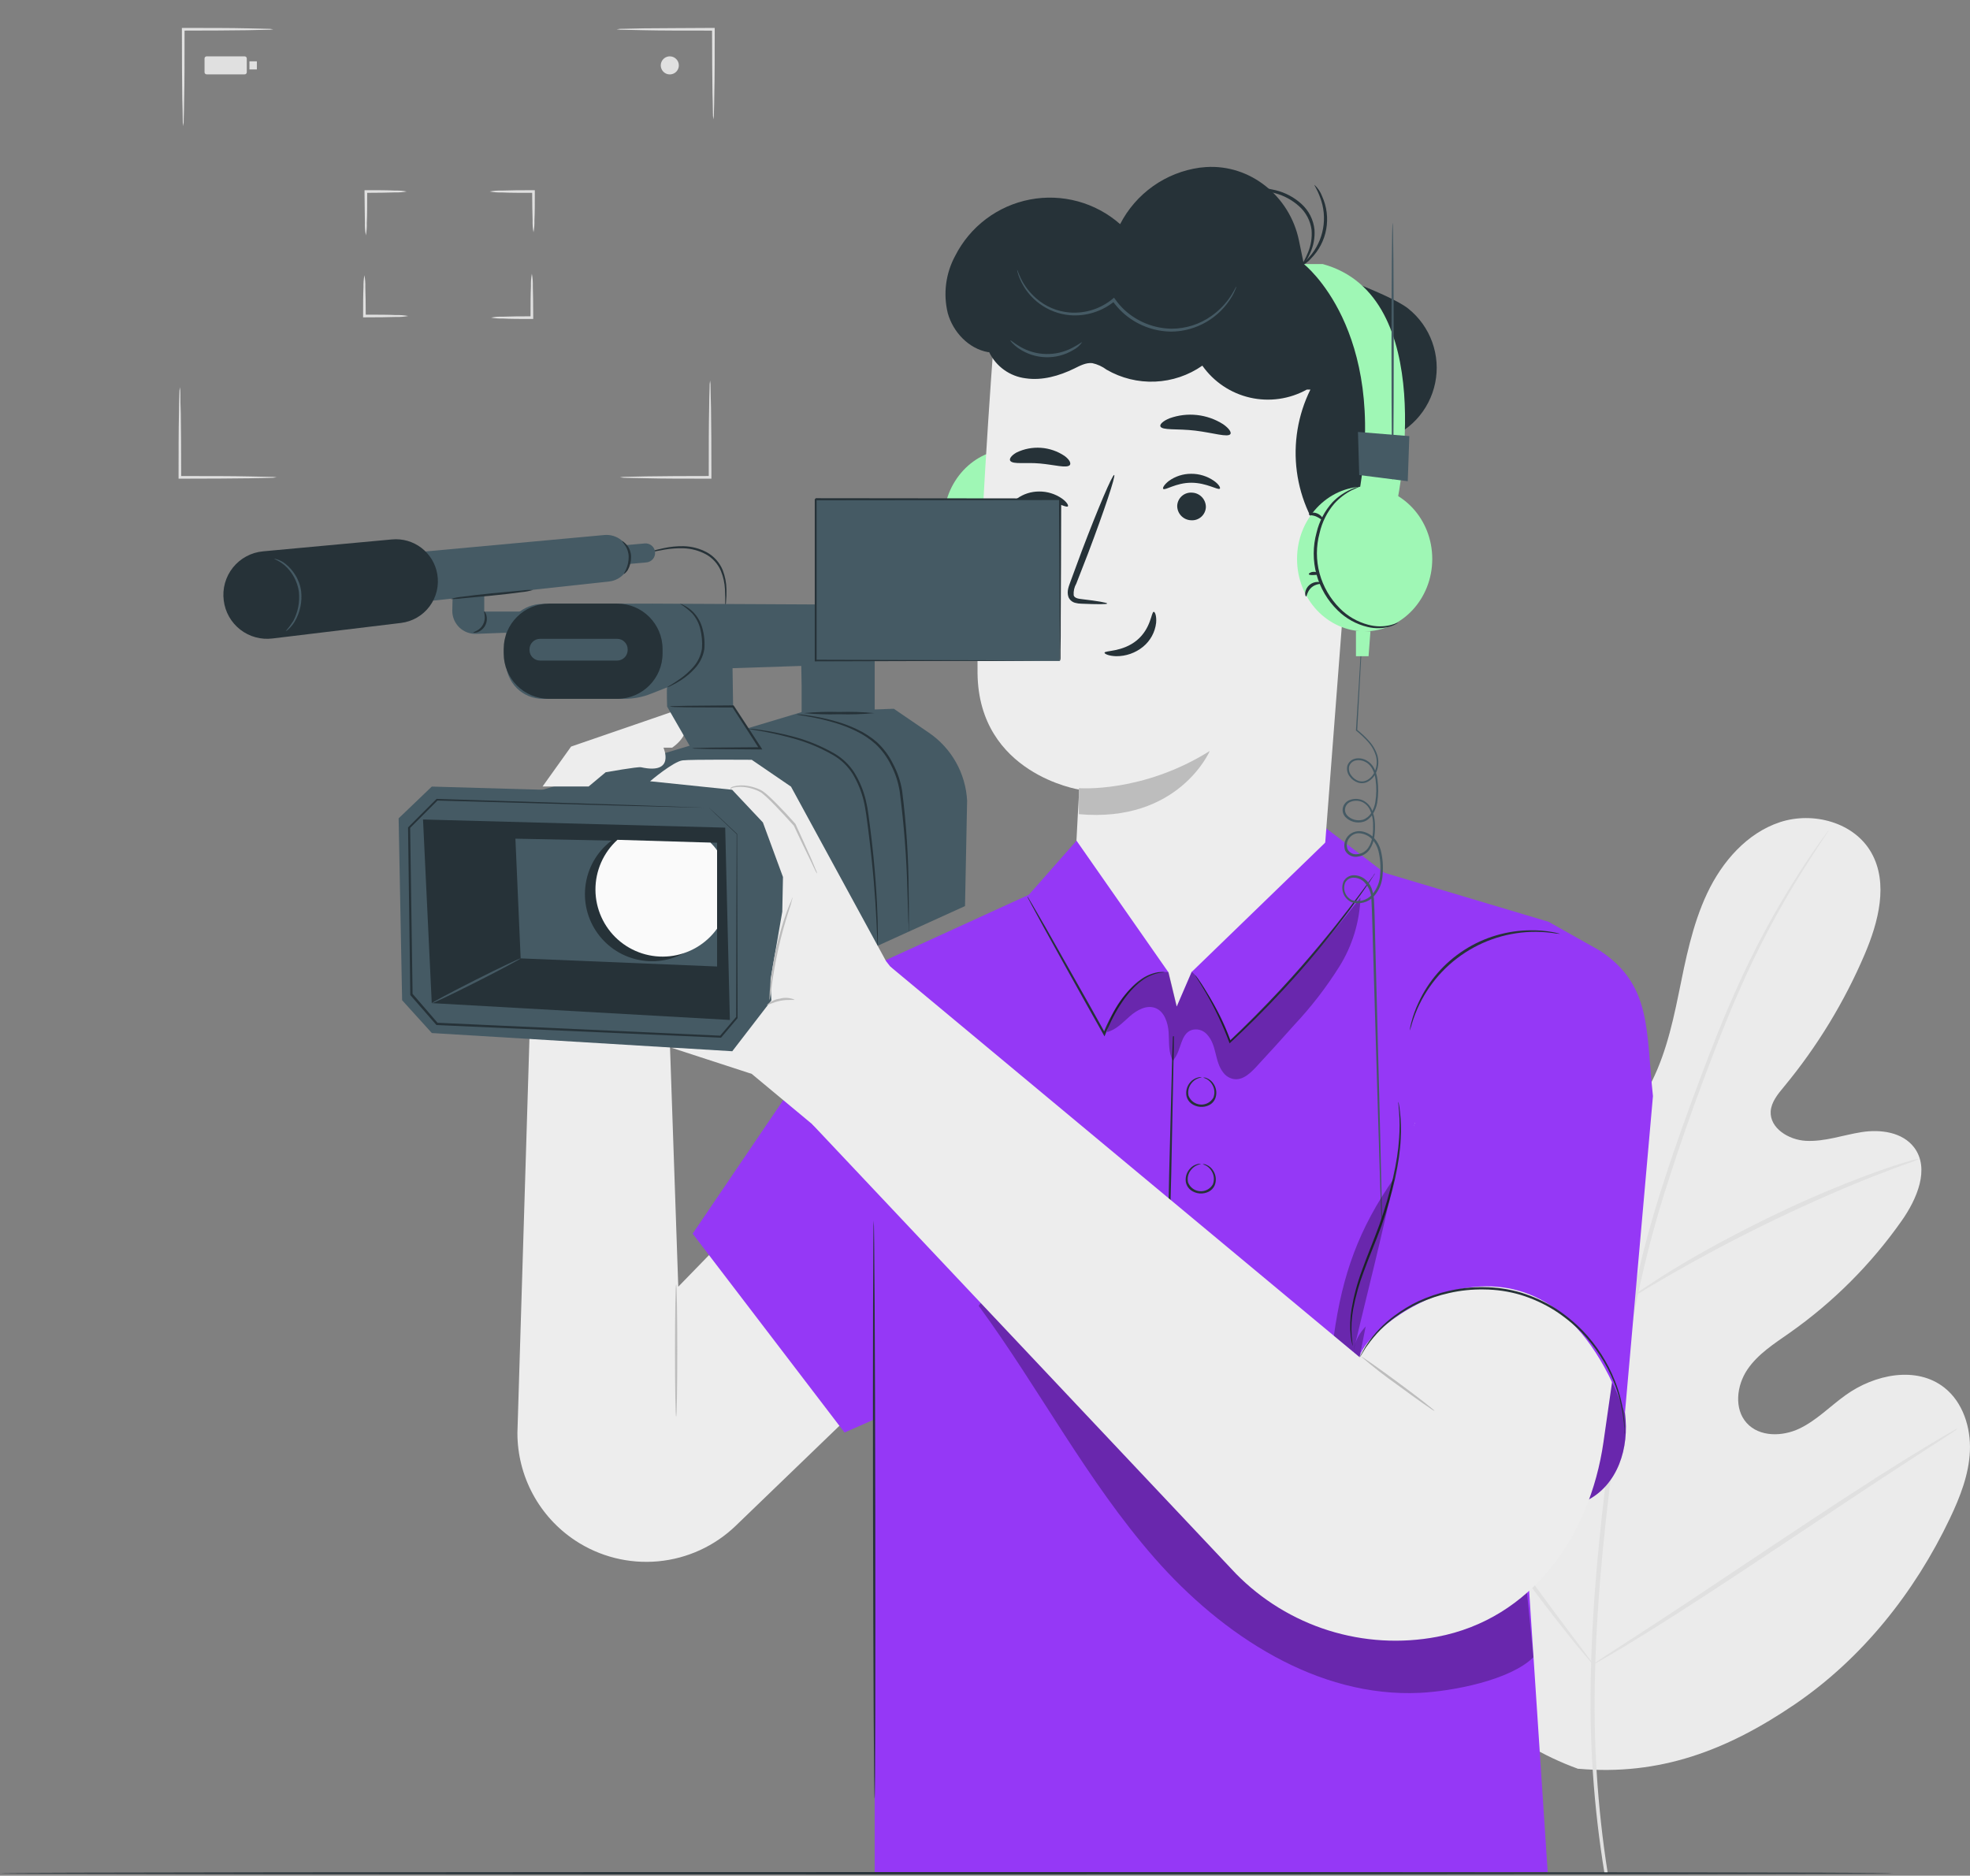 <svg viewBox="0 0 649 618" fill="none" xmlns="http://www.w3.org/2000/svg">
<rect x="0" y="0" width="649" height="618" fill="#808080" stroke="none"/>
<path d="M60.353 41.557C60.225 40.758 60.173 39.95 60.195 39.141C60.195 37.416 60.109 35.187 60.051 32.528C59.965 26.949 59.922 19.257 59.922 10.745V9.207H60.353C68.62 9.207 76.054 9.207 81.416 9.336L87.757 9.48C88.532 9.456 89.308 9.514 90.072 9.653C89.307 9.781 88.532 9.834 87.757 9.811L81.416 9.955C76.054 10.027 68.62 10.084 60.353 10.084L60.799 9.653V10.745C60.799 19.257 60.799 26.949 60.669 32.528C60.669 35.187 60.569 37.416 60.526 39.141C60.559 39.95 60.501 40.761 60.353 41.557Z" fill="#E0E0E0"/>
<path d="M120.536 77.543C120.281 76.198 120.175 74.828 120.219 73.46C120.219 70.929 120.09 67.45 120.09 63.597V62.662H120.536C124.274 62.662 127.638 62.662 130.068 62.791C131.378 62.756 132.689 62.858 133.979 63.093C132.69 63.338 131.379 63.44 130.068 63.395C127.638 63.482 124.317 63.525 120.536 63.539L120.967 63.093V63.597C120.967 67.45 120.967 70.929 120.837 73.46C120.881 74.828 120.78 76.196 120.536 77.543Z" fill="#E0E0E0"/>
<path d="M134.486 104.113C133.14 104.368 131.771 104.474 130.402 104.429C127.872 104.516 124.393 104.559 120.539 104.559H119.619V104.113C119.619 100.375 119.619 97.01 119.749 94.595C119.713 93.28 119.814 91.964 120.05 90.67C120.296 91.963 120.397 93.279 120.352 94.595C120.439 97.01 120.482 100.346 120.496 104.113L120.05 103.682H120.554C124.407 103.682 127.886 103.682 130.417 103.811C131.78 103.768 133.144 103.869 134.486 104.113Z" fill="#E0E0E0"/>
<path d="M175.216 90.168C175.471 91.518 175.577 92.892 175.532 94.266C175.604 96.782 175.661 100.275 175.661 104.114V105.092H175.216C171.477 105.092 168.113 105.092 165.683 104.948C164.372 104.993 163.061 104.891 161.772 104.646C163.061 104.401 164.372 104.3 165.683 104.344C168.113 104.258 171.434 104.215 175.216 104.215L174.784 104.646V104.143C174.784 100.304 174.784 96.81 174.914 94.294C174.867 92.912 174.968 91.529 175.216 90.168Z" fill="#E0E0E0"/>
<path d="M161.312 63.093C162.659 62.849 164.028 62.748 165.396 62.791C167.926 62.705 171.406 62.662 175.259 62.662H176.193V63.093C176.193 66.832 176.193 70.196 176.064 72.626C176.109 73.941 176.007 75.258 175.762 76.551C175.517 75.258 175.415 73.941 175.46 72.626C175.374 70.196 175.331 66.875 175.316 63.093L175.762 63.539H175.259C171.406 63.539 167.926 63.539 165.396 63.41C164.027 63.454 162.658 63.348 161.312 63.093Z" fill="#E0E0E0"/>
<path d="M91.163 157.269C90.365 157.398 89.557 157.455 88.748 157.441L82.149 157.585C76.57 157.657 68.864 157.714 60.367 157.714H58.828V157.269C58.828 149.016 58.828 141.583 58.958 136.22C58.958 133.661 59.058 131.533 59.087 129.879C59.072 129.104 59.13 128.329 59.259 127.564C59.389 128.329 59.447 129.104 59.432 129.879C59.432 131.533 59.432 133.661 59.561 136.22C59.648 141.583 59.691 149.016 59.691 157.269L59.231 156.852H60.338C68.835 156.852 76.541 156.852 82.12 156.981L88.719 157.11C89.537 157.09 90.355 157.143 91.163 157.269Z" fill="#E0E0E0"/>
<path d="M233.936 125.365C234.064 126.164 234.117 126.972 234.095 127.781C234.095 129.506 234.181 131.72 234.238 134.38C234.325 139.959 234.368 147.665 234.368 156.177V157.715H233.936C225.669 157.715 218.236 157.715 212.873 157.571L206.533 157.442C205.757 157.457 204.982 157.399 204.218 157.269C204.982 157.14 205.757 157.082 206.533 157.097L212.873 156.967C218.236 156.881 225.669 156.838 233.936 156.838L233.491 157.269V156.177C233.491 147.665 233.491 139.959 233.62 134.38C233.62 131.72 233.721 129.506 233.764 127.781C233.731 126.972 233.789 126.161 233.936 125.365Z" fill="#E0E0E0"/>
<path d="M203.121 9.653C203.917 9.505 204.727 9.447 205.537 9.48L212.136 9.336C217.714 9.336 225.421 9.207 233.918 9.207H235.456V9.653C235.456 17.905 235.456 25.339 235.327 30.702C235.327 33.246 235.226 35.374 235.198 37.042C235.212 37.817 235.155 38.592 235.025 39.357C234.896 38.592 234.838 37.817 234.853 37.042C234.853 35.374 234.781 33.246 234.723 30.702C234.637 25.339 234.594 17.905 234.579 9.653L235.025 10.084H233.918C225.421 10.084 217.714 10.084 212.136 9.955L205.537 9.811C204.728 9.833 203.92 9.78 203.121 9.653Z" fill="#E0E0E0"/>
<path d="M223.638 21.528C223.641 22.117 223.469 22.694 223.143 23.186C222.818 23.677 222.354 24.061 221.811 24.288C221.267 24.515 220.668 24.576 220.09 24.463C219.512 24.35 218.98 24.068 218.562 23.652C218.145 23.236 217.86 22.706 217.744 22.128C217.628 21.551 217.686 20.952 217.911 20.407C218.136 19.862 218.517 19.397 219.007 19.069C219.496 18.741 220.072 18.566 220.662 18.566C221.449 18.566 222.203 18.878 222.761 19.433C223.319 19.988 223.634 20.741 223.638 21.528Z" fill="#E0E0E0"/>
<path d="M80.595 18.566H68.086C67.697 18.566 67.382 18.882 67.382 19.271V23.8C67.382 24.189 67.697 24.504 68.086 24.504H80.595C80.984 24.504 81.299 24.189 81.299 23.8V19.271C81.299 18.882 80.984 18.566 80.595 18.566Z" fill="#E0E0E0"/>
<path d="M84.621 20.205H82.177V22.879H84.621V20.205Z" fill="#E0E0E0"/>
<path d="M519.96 582.817C472.729 565.722 449.84 516.579 438.956 469.795C437.13 461.987 434.082 453.979 435.937 446.273C437.792 438.566 445.139 431.55 452.946 432.945C459.43 434.095 463.729 440.133 468.43 444.777C474.703 450.998 482.609 455.315 491.233 457.228C496.855 458.465 503.368 458.393 507.509 454.353C513.26 448.875 511.506 439.443 509.392 431.766C505.443 417.446 501.494 403.125 497.545 388.805C495.431 381.113 493.304 373.263 493.721 365.312C494.138 357.361 497.617 349.166 504.389 345.184C511.161 341.201 521.354 342.955 524.92 350.072C526.358 353.034 526.645 356.456 527.796 359.59C528.946 362.724 531.304 365.873 534.582 365.945C537.86 366.017 540.333 363.069 542.073 360.194C547.939 350.288 550.699 338.829 553 327.513C555.3 316.198 557.514 304.696 562.431 294.287C567.348 283.877 575.529 274.474 586.384 270.894C597.24 267.314 610.826 270.894 616.506 280.959C622.185 291.023 618.849 303.776 614.32 314.401C607.585 330.189 598.602 344.921 587.65 358.138C585.68 360.51 583.552 363.084 583.336 366.175C583.034 371.753 589.274 375.549 594.839 375.88C601.093 376.239 607.146 373.968 613.343 373.004C619.539 372.041 626.742 373.004 630.596 378.065C635.872 385.081 631.502 395.103 626.484 402.234C616.424 416.542 603.973 429.008 589.677 439.084C584.573 442.678 579.109 446.1 575.616 451.305C572.122 456.51 571.216 464.173 575.429 468.846C579.641 473.518 587.204 473.375 592.84 470.672C598.476 467.969 602.904 463.339 607.994 459.687C617.498 452.843 631.343 449.91 640.588 457.228C646.656 462.031 649.287 470.298 648.97 478.062C648.654 485.826 645.735 493.23 642.414 500.218C630.797 524.66 613.4 546.514 591.158 561.625C568.916 576.735 546.788 585.132 520.003 582.774" fill="#EBEBEB"/>
<path d="M528.607 617.354C524.98 595.277 523.478 572.904 524.121 550.541C524.667 525.308 527.543 497.703 531.54 468.933C532.575 461.744 533.591 454.647 534.588 447.64C535.594 440.652 536.601 433.722 538.01 427.008C540.727 414.119 544.154 401.39 548.276 388.879C552.129 376.902 556.226 365.687 560.137 355.235C564.048 344.782 567.901 335.106 571.783 326.48C577.835 312.764 584.97 299.553 593.119 286.97C595.995 282.513 598.338 279.134 599.963 276.906L601.818 274.346C602.01 274.039 602.237 273.754 602.494 273.498C602.331 273.823 602.143 274.136 601.933 274.433L600.193 277.078C598.655 279.407 596.398 282.829 593.594 287.329C585.659 299.998 578.686 313.243 572.732 326.954C568.922 335.581 565.141 345.314 561.23 355.709C557.319 366.104 553.336 377.405 549.526 389.353C545.477 401.812 542.112 414.483 539.448 427.31C538.01 433.981 537.075 440.854 536.055 447.856C535.034 454.858 534.042 461.96 533.021 469.135C529.024 497.89 526.105 525.423 525.501 550.584C524.799 572.864 526.19 595.161 529.657 617.181" fill="#E0E0E0"/>
<path d="M538.393 426.834C537.741 425.868 537.191 424.837 536.754 423.757C535.776 421.744 534.468 418.783 532.901 415.131C529.752 407.755 525.712 397.432 521.399 386.03C517.085 374.629 512.887 364.378 509.638 357.074C508.027 353.422 506.69 350.474 505.741 348.447C505.18 347.425 504.732 346.345 504.404 345.227C505.132 346.138 505.75 347.132 506.245 348.188C507.352 350.144 508.833 353.034 510.558 356.642C514.066 363.831 518.379 374.083 522.75 385.498C527.121 396.914 530.902 406.95 533.864 414.742C535.216 418.251 536.366 421.198 537.286 423.57C537.775 424.614 538.147 425.708 538.393 426.834Z" fill="#E0E0E0"/>
<path d="M632.38 381.746C631.155 382.373 629.874 382.888 628.556 383.284C626.083 384.19 622.488 385.484 618.103 387.224C609.304 390.646 597.313 395.779 584.33 402.033C571.347 408.287 559.888 414.498 551.664 419.2C547.552 421.529 544.274 423.513 542.002 424.85C540.867 425.627 539.658 426.292 538.394 426.834C539.419 425.912 540.526 425.084 541.7 424.361C543.886 422.924 547.078 420.753 551.132 418.294C559.212 413.348 570.671 406.993 583.683 400.696C594.777 395.3 606.141 390.477 617.729 386.246C622.186 384.622 625.838 383.471 628.383 382.738C629.681 382.28 631.019 381.948 632.38 381.746Z" fill="#E0E0E0"/>
<path d="M524.85 548.398C524.85 548.398 524.461 548.067 523.843 547.363L521.198 544.243C518.897 541.511 515.677 537.486 511.78 532.468C503.959 522.403 493.593 508.184 482.364 492.325C471.135 476.467 460.912 462.132 453.306 451.967L444.263 439.905C443.285 438.596 442.48 437.503 441.833 436.612C441.521 436.247 441.259 435.84 441.057 435.404C441.057 435.404 441.43 435.721 442.063 436.425L444.709 439.545C447.009 442.277 450.215 446.303 454.126 451.335C461.947 461.399 472.314 475.604 483.543 491.463C494.771 507.321 504.994 521.656 512.6 531.821C516.309 536.781 519.372 540.85 521.629 543.884L524.073 547.176C524.392 547.542 524.653 547.954 524.85 548.398Z" fill="#E0E0E0"/>
<path d="M644.961 470.658C644.611 471.001 644.22 471.301 643.797 471.55L640.317 473.864L627.464 482.203C616.609 489.263 601.728 499.169 585.309 510.139C568.889 521.109 553.893 530.915 542.895 537.73C537.388 541.152 532.916 543.869 529.782 545.681L526.159 547.751C525.752 548.021 525.312 548.239 524.851 548.398C524.851 548.398 525.224 548.039 526.015 547.507L529.48 545.192L542.334 536.853C553.189 529.793 568.07 519.887 584.503 508.903C600.937 497.918 615.904 488.141 626.903 481.312C632.41 477.905 636.881 475.187 640.015 473.361L643.639 471.291C644.047 471.018 644.493 470.805 644.961 470.658Z" fill="#E0E0E0"/>
<path d="M174.44 341.619L170.457 472.153C170.459 479.165 172.197 486.067 175.517 492.244C178.836 498.421 183.632 503.679 189.479 507.551C197.534 512.883 207.166 515.308 216.785 514.427C226.404 513.546 235.436 509.412 242.388 502.706L285.061 461.557L280.46 365.327L223.453 423.945L220.577 340.555L174.44 341.619Z" fill="#EDEDED"/>
<path d="M344.828 292.117L288.166 318.011L228.183 406.477L278.217 471.981L316.519 455.174L344.828 292.117Z" fill="#9538F6"/>
<path d="M222.748 423.186C222.963 423.186 223.122 432.934 223.122 444.968C223.122 457.002 222.963 466.764 222.748 466.764C222.532 466.764 222.374 457.016 222.374 444.968C222.374 432.919 222.547 423.186 222.748 423.186Z" fill="#BDBDBD"/>
<path d="M308.958 310.55L338.447 295.382L355.383 276.159L434.331 270.969L456.113 287.575L510.144 303.707L498.973 451.451L509.871 616.823L288.168 617.082V455.621L308.958 310.55Z" fill="#9538F6"/>
<path d="M287.838 402.121C288.04 402.121 288.284 444.765 288.356 497.359C288.428 549.952 288.356 592.61 288.14 592.61C287.925 592.61 287.695 549.981 287.608 497.359C287.522 444.736 287.652 402.121 287.838 402.121Z" fill="#263238"/>
<path d="M400.834 423.213C400.46 423.238 400.086 423.238 399.712 423.213L396.506 423.098L384.702 422.551H384.443V422.292C384.63 412.976 384.889 400.41 385.177 386.564C385.55 372.273 385.881 359.333 386.126 349.872C386.284 345.243 386.413 341.476 386.514 338.758C386.571 337.503 386.614 336.496 386.643 335.739C386.652 335.387 386.686 335.037 386.744 334.689C386.778 335.038 386.778 335.39 386.744 335.739V338.773C386.744 341.476 386.658 345.257 386.6 349.887C386.413 359.347 386.154 372.287 385.867 386.578C385.507 400.424 385.177 412.99 384.932 422.292L384.673 422.019L396.463 422.81L399.669 423.069C400.062 423.067 400.453 423.115 400.834 423.213Z" fill="#263238"/>
<path d="M396.432 355.048C396.82 354.992 397.217 355.057 397.567 355.235C398.572 355.641 399.408 356.376 399.94 357.32C400.362 358.015 400.619 358.799 400.689 359.609C400.758 360.42 400.64 361.236 400.342 361.993C399.957 362.9 399.265 363.644 398.387 364.092C397.456 364.57 396.41 364.774 395.368 364.681C394.329 364.599 393.334 364.23 392.492 363.617C391.694 363.03 391.129 362.18 390.896 361.216C390.728 360.422 390.745 359.599 390.944 358.811C391.143 358.024 391.52 357.292 392.046 356.673C392.735 355.834 393.679 355.243 394.735 354.991C395.109 354.873 395.511 354.873 395.885 354.991C395.885 355.063 395.483 354.991 394.807 355.264C393.87 355.59 393.053 356.192 392.463 356.989C392.024 357.555 391.715 358.21 391.559 358.908C391.402 359.607 391.402 360.331 391.558 361.03C391.864 361.829 392.391 362.526 393.077 363.039C393.762 363.552 394.579 363.861 395.433 363.931C396.286 364 397.142 363.826 397.901 363.43C398.661 363.034 399.293 362.431 399.724 361.691C399.989 361.027 400.105 360.314 400.062 359.6C400.02 358.887 399.821 358.192 399.48 357.564C399.024 356.685 398.319 355.96 397.452 355.48C396.82 355.163 396.417 355.12 396.432 355.048Z" fill="#263238"/>
<path d="M396.258 383.576C396.646 383.519 397.043 383.584 397.393 383.762C398.397 384.169 399.233 384.904 399.766 385.847C400.19 386.542 400.448 387.324 400.52 388.135C400.593 388.945 400.477 389.761 400.183 390.52C399.789 391.43 399.093 392.176 398.213 392.633C397.279 393.1 396.235 393.304 395.194 393.223C394.154 393.135 393.159 392.762 392.318 392.145C391.529 391.555 390.966 390.712 390.722 389.758C390.552 388.962 390.568 388.138 390.77 387.349C390.972 386.561 391.355 385.83 391.887 385.215C392.561 384.367 393.504 383.773 394.561 383.532C394.936 383.419 395.336 383.419 395.711 383.532C395.711 383.532 395.309 383.532 394.633 383.806C393.7 384.14 392.889 384.746 392.304 385.545C391.861 386.106 391.55 386.758 391.393 387.455C391.237 388.152 391.238 388.875 391.398 389.571C391.7 390.372 392.224 391.071 392.908 391.587C393.591 392.102 394.407 392.413 395.26 392.484C396.114 392.555 396.97 392.382 397.729 391.986C398.488 391.59 399.12 390.987 399.55 390.247C399.819 389.582 399.937 388.865 399.895 388.149C399.853 387.433 399.651 386.735 399.306 386.106C398.854 385.224 398.148 384.497 397.278 384.021C396.66 383.705 396.243 383.647 396.258 383.576Z" fill="#263238"/>
<g opacity="0.3">
<path d="M322.417 430.243C342.431 457.56 358.102 487.969 380.388 513.389C402.673 538.808 434.016 559.397 467.789 557.758C478.573 557.226 497.537 553.603 505.171 546.026L502.296 517.084C446.941 502.565 395.74 475.325 352.768 437.532C345.263 430.918 336.593 423.5 326.673 424.75" fill="black"/>
</g>
<path d="M333.129 195.643C345.429 195.643 355.4 184.97 355.4 171.805C355.4 158.639 345.429 147.967 333.129 147.967C320.829 147.967 310.858 158.639 310.858 171.805C310.858 184.97 320.829 195.643 333.129 195.643Z" fill="#9FF7B5"/>
<path d="M334.896 147.968C335.693 148.423 336.514 148.836 337.354 149.205C339.565 150.327 341.548 151.848 343.206 153.691C345.587 156.481 347.246 159.814 348.037 163.396C349.216 167.736 349.216 172.312 348.037 176.652C346.867 181.004 344.571 184.971 341.38 188.154C338.811 190.771 335.582 192.644 332.035 193.574C329.649 194.227 327.138 194.272 324.731 193.704C323.034 193.272 322.186 192.769 322.128 192.855C322.071 192.942 322.315 193.028 322.718 193.272C323.324 193.617 323.965 193.897 324.63 194.106C327.092 194.85 329.709 194.919 332.207 194.307C335.934 193.435 339.348 191.549 342.07 188.858C345.42 185.596 347.833 181.495 349.058 176.982C350.311 172.482 350.311 167.724 349.058 163.223C348.194 159.508 346.398 156.074 343.839 153.245C342.075 151.403 339.957 149.936 337.613 148.932C336.988 148.649 336.344 148.409 335.687 148.213C335.155 147.983 334.91 147.925 334.896 147.968Z" fill="#263238"/>
<path d="M352.45 184.17C352.579 184.17 352.781 183.724 352.709 182.962C352.583 181.945 352.081 181.011 351.301 180.346C350.522 179.68 349.521 179.331 348.496 179.368C347.72 179.368 347.303 179.684 347.346 179.814C347.389 179.943 349.157 179.9 350.61 181.151C352.062 182.401 352.162 184.17 352.45 184.17Z" fill="#263238"/>
<path d="M351.531 176.839C351.631 176.566 350.956 176.077 349.978 176.048C349 176.019 348.296 176.465 348.382 176.738C348.468 177.011 349.159 177.069 349.949 177.098C350.74 177.127 351.43 177.112 351.531 176.839Z" fill="#263238"/>
<path d="M351.515 157.14C351.658 156.881 350.336 156.191 348.754 156.809C347.173 157.427 346.669 158.822 346.943 158.922C347.216 159.023 347.935 158.247 349.142 157.801C350.35 157.355 351.428 157.427 351.515 157.14Z" fill="#263238"/>
<path d="M391.357 332.145C380.809 331.288 371.009 326.359 364.031 318.402C357.054 310.445 353.448 300.085 353.975 289.516C354.737 274.074 355.543 260.157 355.543 260.157C355.543 260.157 322.474 255.009 322.043 221.926C321.611 188.843 327.362 112.872 327.362 112.872C346.171 104.792 366.795 101.878 387.105 104.431C407.416 106.984 426.677 114.911 442.901 127.393L447.804 131.175L435.281 294.648C434.872 300 433.411 305.217 430.979 310.002C428.548 314.786 425.195 319.043 421.113 322.527C417.032 326.011 412.302 328.655 407.195 330.306C402.089 331.956 396.706 332.581 391.357 332.145Z" fill="#EDEDED"/>
<path d="M355.415 259.681C355.415 259.681 376.32 261.378 398.548 247.432C398.548 247.432 388.354 271.241 355.415 268.25V259.681Z" fill="#BDBDBD"/>
<path d="M380.085 201.582C379.266 201.582 379.251 207.06 374.521 210.971C369.791 214.882 363.925 214.292 363.882 215.054C363.81 215.399 365.19 216.133 367.677 216.205C370.912 216.244 374.057 215.144 376.563 213.099C378.964 211.134 380.51 208.315 380.876 205.234C381.077 202.862 380.473 201.554 380.085 201.582Z" fill="#263238"/>
<path d="M382.269 140.447C382.758 141.885 387.848 141.166 393.771 141.885C399.695 142.604 404.569 144.228 405.359 142.992C405.705 142.402 404.871 141.094 402.93 139.757C400.337 138.111 397.401 137.081 394.348 136.744C391.296 136.408 388.206 136.774 385.317 137.816C383.146 138.693 382.053 139.786 382.269 140.447Z" fill="#263238"/>
<path d="M332.825 151.835C333.731 153.085 337.828 152.28 342.616 152.712C347.404 153.143 351.386 154.351 352.436 153.244C352.896 152.697 352.436 151.49 350.711 150.224C348.404 148.669 345.729 147.746 342.954 147.547C340.179 147.347 337.401 147.879 334.895 149.089C333.098 150.109 332.408 151.231 332.825 151.835Z" fill="#263238"/>
<path d="M443.704 165.479C444.265 165.235 466.435 158.765 465.716 181.381C464.998 203.997 442.425 198.634 442.41 197.958C442.396 197.282 443.704 165.479 443.704 165.479Z" fill="#EDEDED"/>
<path d="M449.601 189.562C449.702 189.562 449.99 189.85 450.637 190.18C451.541 190.591 452.568 190.648 453.512 190.338C455.928 189.533 458.055 185.809 458.3 181.712C458.423 179.774 458.109 177.833 457.38 176.033C457.193 175.317 456.833 174.658 456.331 174.114C455.83 173.57 455.202 173.157 454.504 172.913C454.053 172.777 453.569 172.803 453.136 172.987C452.702 173.17 452.347 173.5 452.132 173.919C451.815 174.537 451.945 174.998 451.815 175.026C451.686 175.055 451.355 174.638 451.557 173.704C451.691 173.13 452.022 172.622 452.491 172.266C453.128 171.811 453.918 171.625 454.691 171.748C455.647 171.966 456.528 172.432 457.248 173.098C457.967 173.764 458.498 174.608 458.789 175.544C459.681 177.538 460.081 179.718 459.953 181.899C459.651 186.457 457.193 190.64 453.886 191.489C453.273 191.645 452.634 191.662 452.014 191.537C451.394 191.413 450.81 191.151 450.306 190.77C449.616 190.123 449.515 189.605 449.601 189.562Z" fill="#BDBDBD"/>
<path d="M314.682 84.289C317.095 79.525 320.568 75.376 324.833 72.161C329.098 68.946 334.043 66.751 339.288 65.743C344.533 64.736 349.939 64.942 355.092 66.348C360.245 67.753 365.008 70.32 369.015 73.851C371.569 68.876 375.283 64.589 379.842 61.351C384.401 58.113 389.672 56.02 395.211 55.246C395.901 55.16 396.649 55.088 397.296 55.045C411.975 54.096 424.915 64.736 427.906 79.142L429.53 86.992C429.53 86.992 457.495 96.467 463.965 101.701C467.548 104.575 470.269 108.382 471.828 112.703C473.388 117.023 473.726 121.691 472.804 126.191C471.883 130.691 469.738 134.85 466.606 138.21C463.473 141.57 459.475 144.001 455.051 145.236C462.153 158.032 455.496 176.392 441.852 181.669L438.559 180.303C432.399 173.298 428.459 164.62 427.237 155.372C426.016 146.124 427.57 136.721 431.701 128.357C431.299 128.357 430.925 128.357 430.522 128.357C424.823 131.519 418.157 132.464 411.803 131.01C405.45 129.556 399.858 125.805 396.102 120.478C391.517 123.675 386.116 125.498 380.532 125.735C374.947 125.972 369.411 124.612 364.572 121.815C363.165 120.759 361.547 120.018 359.827 119.644C357.743 119.428 355.773 120.507 353.904 121.427C348.929 123.857 343.351 125.452 337.887 124.647C335.322 124.329 332.878 123.373 330.778 121.866C328.678 120.359 326.99 118.349 325.867 116.021H325.479C319.11 114.871 313.977 109.421 312.237 103.181C310.677 96.799 311.548 90.064 314.682 84.289Z" fill="#263238"/>
<path d="M460.441 164.401C460.441 164.401 474.359 97.502 435.726 86.992H429.529C429.529 86.992 457.149 108.472 447.775 162.374" fill="#9FF7B5"/>
<path d="M449.574 208.008C461.874 208.008 471.845 197.336 471.845 184.17C471.845 171.005 461.874 160.332 449.574 160.332C437.274 160.332 427.303 171.005 427.303 184.17C427.303 197.336 437.274 208.008 449.574 208.008Z" fill="#9FF7B5"/>
<path d="M447.82 160.332C447.82 160.332 447.562 160.332 447.116 160.49C446.451 160.673 445.802 160.909 445.175 161.195C442.835 162.206 440.719 163.672 438.949 165.508C436.396 168.341 434.601 171.773 433.73 175.486C432.488 179.992 432.479 184.749 433.706 189.259C434.933 193.769 437.35 197.866 440.703 201.121C443.423 203.809 446.831 205.694 450.552 206.571C453.055 207.185 455.677 207.115 458.144 206.369C458.804 206.16 459.441 205.881 460.041 205.535C460.458 205.291 460.66 205.162 460.631 205.118C460.602 205.075 459.725 205.535 458.028 205.967C455.622 206.542 453.109 206.498 450.725 205.837C447.182 204.904 443.955 203.037 441.379 200.431C438.197 197.242 435.902 193.277 434.722 188.929C433.55 184.588 433.55 180.014 434.722 175.673C435.514 172.091 437.173 168.759 439.553 165.968C441.211 164.125 443.195 162.604 445.405 161.482C446.915 160.749 447.849 160.433 447.82 160.332Z" fill="#263238"/>
<path d="M430.246 196.536C430.548 196.536 430.634 194.768 432.101 193.517C433.567 192.266 435.321 192.467 435.364 192.18C435.408 191.892 434.976 191.791 434.214 191.734C433.192 191.706 432.194 192.054 431.411 192.712C430.623 193.375 430.11 194.308 429.973 195.328C429.93 196.09 430.174 196.55 430.246 196.536Z" fill="#263238"/>
<path d="M431.183 189.204C431.283 189.477 431.973 189.492 432.764 189.463C433.555 189.434 434.202 189.391 434.317 189.104C434.432 188.816 433.699 188.385 432.735 188.413C431.772 188.442 431.082 188.931 431.183 189.204Z" fill="#263238"/>
<path d="M431.186 169.505C431.286 169.792 432.379 169.677 433.572 170.166C434.766 170.655 435.499 171.446 435.772 171.287C436.045 171.129 435.528 169.85 433.946 169.174C432.365 168.498 431.056 169.246 431.186 169.505Z" fill="#263238"/>
<path d="M405.389 62.134C405.389 62.306 408.12 62.249 412.462 62.464C414.998 62.592 417.513 62.983 419.968 63.629C422.939 64.406 425.68 65.886 427.962 67.942C430.247 69.969 431.715 72.76 432.088 75.793C432.289 78.289 431.895 80.797 430.938 83.111C429.313 87.108 427.501 89.221 427.688 89.351C428.186 88.94 428.618 88.455 428.968 87.913C430.015 86.516 430.902 85.007 431.613 83.413C432.727 81.004 433.221 78.355 433.051 75.706C432.722 72.427 431.184 69.388 428.738 67.18C426.336 65.004 423.431 63.457 420.284 62.68C417.755 62.067 415.165 61.744 412.563 61.717C410.349 61.717 408.566 61.717 407.344 61.875C406.683 61.858 406.023 61.946 405.389 62.134Z" fill="#263238"/>
<path d="M433.048 60.912C432.904 61.027 433.925 62.35 434.874 64.967C436.151 68.264 436.495 71.849 435.868 75.328C435.242 78.808 433.669 82.048 431.323 84.693C429.54 86.749 428.088 87.698 428.189 87.841C429.611 87.276 430.874 86.373 431.869 85.21C434.496 82.567 436.256 79.188 436.916 75.52C437.576 71.853 437.104 68.072 435.564 64.679C435.034 63.243 434.172 61.952 433.048 60.912Z" fill="#263238"/>
<path d="M335.099 88.904C335.103 89.174 335.152 89.441 335.242 89.695C335.426 90.433 335.671 91.155 335.976 91.852C337.373 95.143 339.634 97.994 342.519 100.105C345.404 102.216 348.807 103.508 352.366 103.843C357.743 104.302 363.086 102.635 367.247 99.199L366.471 99.098C367.46 100.492 368.587 101.783 369.835 102.951C374.251 106.99 380.012 109.24 385.995 109.263C390.034 109.2 393.989 108.095 397.475 106.055C400.961 104.014 403.861 101.108 405.894 97.617C406.335 96.863 406.715 96.075 407.03 95.259C407.165 94.983 407.257 94.687 407.303 94.382C407.202 94.382 406.742 95.504 405.549 97.402C403.838 100.052 401.626 102.343 399.036 104.145C395.223 106.844 390.667 108.296 385.995 108.3C380.278 108.228 374.785 106.064 370.554 102.218C369.355 101.116 368.28 99.887 367.348 98.552L367.003 98.077L366.571 98.451C362.622 101.728 357.556 103.347 352.438 102.966C348.32 102.651 344.418 101 341.324 98.264C339.238 96.449 337.537 94.235 336.321 91.751C335.472 89.94 335.199 88.89 335.099 88.904Z" fill="#455A64"/>
<path d="M332.867 112.154C332.781 112.24 333.658 113.462 335.656 114.842C338.287 116.626 341.374 117.618 344.551 117.703C347.729 117.787 350.864 116.959 353.585 115.317C354.74 114.727 355.729 113.857 356.461 112.786C356.346 112.657 355.224 113.62 353.168 114.655C350.501 116.037 347.528 116.719 344.526 116.639C341.523 116.558 338.59 115.717 336.001 114.195C334.046 113.045 332.982 112.038 332.867 112.154Z" fill="#455A64"/>
<path d="M333.156 166.917C333.745 167.535 337.325 164.889 342.429 164.904C347.533 164.918 351.243 167.463 351.803 166.83C352.077 166.557 351.473 165.393 349.848 164.257C347.647 162.726 345.024 161.917 342.343 161.942C339.693 161.931 337.109 162.768 334.967 164.329C333.4 165.551 332.868 166.672 333.156 166.917Z" fill="#263238"/>
<path d="M387.822 166.644C387.809 167.877 388.279 169.065 389.13 169.957C389.982 170.848 391.147 171.372 392.379 171.417C392.985 171.464 393.595 171.389 394.171 171.196C394.748 171.003 395.28 170.696 395.735 170.294C396.191 169.892 396.562 169.402 396.825 168.854C397.088 168.306 397.239 167.711 397.268 167.104C397.28 165.867 396.809 164.675 395.955 163.781C395.101 162.887 393.931 162.361 392.696 162.316C392.089 162.269 391.479 162.345 390.903 162.539C390.326 162.733 389.794 163.041 389.34 163.445C388.885 163.849 388.516 164.34 388.255 164.89C387.994 165.44 387.847 166.036 387.822 166.644Z" fill="#263238"/>
<path d="M383.219 161.081C383.809 161.699 387.403 159.039 392.493 159.053C397.582 159.068 401.321 161.627 401.867 160.994C402.14 160.721 401.551 159.557 399.912 158.421C397.71 156.89 395.088 156.081 392.406 156.106C389.757 156.097 387.173 156.933 385.031 158.493C383.464 159.729 382.932 160.808 383.219 161.081Z" fill="#263238"/>
<path d="M364.746 198.851C364.746 198.563 361.597 198.017 356.464 197.413C355.17 197.284 353.934 197.025 353.718 196.134C353.607 194.791 353.908 193.447 354.581 192.28L358.434 182.374C363.768 168.284 367.635 156.681 367.06 156.494C366.485 156.308 361.697 167.537 356.349 181.641C355.069 185.12 353.833 188.427 352.668 191.605C352.179 193.042 351.331 194.753 351.993 196.709C352.184 197.166 352.476 197.574 352.847 197.903C353.218 198.231 353.658 198.472 354.135 198.607C354.851 198.807 355.591 198.908 356.335 198.909C361.511 199.124 364.717 199.139 364.746 198.851Z" fill="#263238"/>
<path d="M354.593 276.907L384.887 320.299L387.633 331.671L392.535 320.299L439.435 274.865V318.444L404.411 339.507L384.887 341.621L355.384 330.55L346.872 312.851L354.593 276.907Z" fill="#9538F6"/>
<path d="M383.665 320.328C383.665 320.4 382.874 320.328 381.451 320.63C379.442 321.105 377.559 322.007 375.93 323.275C371.688 326.424 367.303 332.779 364.154 340.773L363.867 341.478L363.507 340.816L358.145 331.284C352.667 321.435 347.721 312.593 344.083 305.965C342.344 302.787 340.935 300.214 339.899 298.258C339.439 297.396 339.08 296.706 338.792 296.145C338.646 295.906 338.53 295.65 338.447 295.383C338.638 295.588 338.798 295.821 338.922 296.073C339.238 296.605 339.655 297.281 340.144 298.115C341.237 299.998 342.717 302.572 344.543 305.706L358.792 330.924C360.661 334.246 362.458 337.466 364.126 340.471H363.479C366.714 332.376 371.228 326.007 375.657 322.858C377.356 321.591 379.324 320.731 381.408 320.342C381.964 320.261 382.527 320.227 383.09 320.242C383.478 320.285 383.665 320.299 383.665 320.328Z" fill="#263238"/>
<path d="M453.021 287.691C452.875 287.994 452.702 288.283 452.503 288.554C452.101 289.158 451.583 289.992 450.922 290.941C449.484 292.997 447.457 295.944 444.797 299.567C437.877 308.868 430.457 317.786 422.569 326.281C416.545 332.794 410.607 338.617 405.431 343.419L405.086 343.764L404.913 343.304C402.813 337.672 400.24 332.227 397.221 327.029C396.129 325.145 395.208 323.693 394.59 322.715C394.246 322.226 393.938 321.712 393.67 321.177C393.783 321.286 393.884 321.406 393.972 321.536L394.763 322.615C395.438 323.564 396.402 324.987 397.538 326.928C400.698 332.078 403.37 337.512 405.517 343.16L405 343.031C410.118 338.186 416.013 332.348 422.023 325.864C431.239 315.929 438.974 306.382 444.38 299.337C447.083 295.8 449.211 292.91 450.692 290.898L452.388 288.597C452.561 288.271 452.774 287.966 453.021 287.691Z" fill="#263238"/>
<g opacity="0.3">
<path d="M386.769 348.982C389.185 346.02 388.868 340.7 392.52 339.392C393.421 339.109 394.384 339.094 395.293 339.349C396.202 339.604 397.017 340.119 397.639 340.83C400.989 344.424 400.025 349.715 403.073 353.496C403.632 354.213 404.357 354.78 405.187 355.15C408.637 356.66 411.527 354 413.813 351.556C418.088 346.945 422.311 342.291 426.48 337.595C431.982 331.731 436.908 325.352 441.188 318.544C445.484 311.695 447.899 303.835 448.19 295.756C435.078 312.491 421.045 328.824 405.287 343.073C403.462 336.488 399.465 329.888 395.813 324.166C395.295 323.361 393.512 320.629 392.606 320.284C392.146 320.097 393.066 320.083 392.606 320.284L387.704 331.657C387.704 331.657 385.504 322.412 384.957 320.284C382.996 320.166 381.033 320.48 379.206 321.204C377.776 321.871 376.421 322.691 375.166 323.648C369.714 327.591 365.959 333.453 364.656 340.053C367.69 339.349 369.904 336.847 372.248 334.806C374.591 332.764 377.797 330.995 380.687 332.146C383.577 333.296 384.785 336.948 385.001 340.154C385.216 343.36 384.842 346.753 386.438 349.543" fill="black"/>
</g>
<path d="M447.37 142.316L447.787 156.522L463.775 158.549L464.293 143.697L447.37 142.316Z" fill="#455A64"/>
<path d="M458.787 73.463C458.988 73.463 459.161 92.441 459.161 115.848C459.161 139.255 458.988 158.233 458.787 158.233C458.586 158.233 458.413 139.255 458.413 115.848C458.413 92.441 458.571 73.463 458.787 73.463Z" fill="#455A64"/>
<path d="M455.134 403.243C455.134 403.243 455.134 402.984 455.134 402.467C455.134 401.949 455.134 401.144 455.033 400.152C454.961 398.096 454.861 395.12 454.717 391.295C454.487 383.56 454.142 372.417 453.71 358.672C453.279 344.927 452.833 328.479 452.273 310.292C452.1 305.748 452.071 301.047 451.798 296.345C451.79 295.189 451.539 294.047 451.061 292.995C450.583 291.942 449.889 291.001 449.023 290.235C448.11 289.531 446.985 289.156 445.832 289.171C445.277 289.185 444.737 289.347 444.267 289.64C443.797 289.933 443.414 290.347 443.157 290.839C442.732 291.905 442.729 293.092 443.148 294.161C443.567 295.229 444.378 296.097 445.415 296.59C446.563 296.95 447.792 296.974 448.954 296.658C450.116 296.342 451.163 295.7 451.971 294.807C453.645 292.928 454.607 290.521 454.688 288.006C454.922 285.447 454.728 282.867 454.113 280.372C453.752 278.933 453.035 277.608 452.028 276.518C451.027 275.469 449.699 274.789 448.261 274.592C447.575 274.48 446.872 274.554 446.224 274.807C445.577 275.06 445.009 275.482 444.581 276.03C444.139 276.551 443.849 277.182 443.74 277.856C443.631 278.53 443.708 279.221 443.962 279.854C444.29 280.439 444.796 280.905 445.406 281.184C446.016 281.463 446.698 281.541 447.356 281.407C448.039 281.321 448.696 281.09 449.283 280.731C449.871 280.371 450.375 279.891 450.763 279.322C452.345 276.993 452.431 273.945 452.345 271.17C452.294 269.785 451.992 268.421 451.453 267.144C450.967 265.89 450.028 264.864 448.822 264.269C447.627 263.732 446.27 263.686 445.041 264.139C444.448 264.342 443.938 264.732 443.588 265.251C443.237 265.77 443.066 266.39 443.1 267.015C443.155 267.622 443.402 268.196 443.804 268.654C444.46 269.334 445.286 269.826 446.196 270.079C447.106 270.331 448.068 270.336 448.98 270.092C450.135 269.691 451.112 268.897 451.741 267.849C452.411 266.783 452.866 265.596 453.078 264.355C453.485 261.896 453.519 259.39 453.178 256.922C452.877 254.564 451.928 252.105 449.872 251.07C448.899 250.52 447.762 250.336 446.665 250.552C446.149 250.651 445.669 250.89 445.279 251.242C444.889 251.595 444.602 252.047 444.451 252.551C444.35 253.065 444.362 253.595 444.486 254.104C444.61 254.613 444.844 255.089 445.17 255.498C445.774 256.353 446.636 256.993 447.629 257.324C448.107 257.465 448.609 257.506 449.104 257.445C449.599 257.383 450.075 257.219 450.504 256.965C451.376 256.472 452.094 255.745 452.575 254.866C453.527 253.144 453.794 251.126 453.322 249.215C452.822 247.418 451.906 245.763 450.648 244.384C449.469 243.074 448.186 241.862 446.809 240.761L446.709 240.689V240.574C447.341 230.51 447.844 222.66 448.146 217.211C448.333 214.536 448.463 212.466 448.563 211.028C448.563 210.338 448.664 209.821 448.693 209.432C448.721 209.044 448.693 208.9 448.693 208.9C448.702 209.078 448.702 209.255 448.693 209.432C448.693 209.821 448.693 210.353 448.693 211.028C448.693 212.466 448.52 214.551 448.391 217.225C448.089 222.674 447.657 230.596 447.125 240.603L447.039 240.416C448.446 241.518 449.755 242.74 450.95 244.068C452.29 245.491 453.276 247.21 453.825 249.086C454.345 251.129 454.068 253.293 453.049 255.139C452.52 256.114 451.728 256.921 450.763 257.468C450.267 257.76 449.716 257.947 449.144 258.016C448.573 258.085 447.993 258.036 447.442 257.871C446.318 257.514 445.339 256.803 444.653 255.843C444.278 255.363 444.012 254.807 443.873 254.214C443.734 253.62 443.725 253.004 443.847 252.407C444.023 251.795 444.362 251.243 444.828 250.81C445.294 250.376 445.87 250.079 446.493 249.949C447.734 249.698 449.023 249.897 450.13 250.509C451.259 251.117 452.169 252.062 452.733 253.212C453.288 254.352 453.647 255.577 453.797 256.835C454.141 259.376 454.112 261.953 453.71 264.484C453.473 265.806 452.985 267.07 452.273 268.208C451.907 268.79 451.456 269.313 450.936 269.761C450.407 270.243 449.771 270.593 449.081 270.782C448.043 271.068 446.947 271.068 445.909 270.782C444.872 270.496 443.931 269.934 443.186 269.157C442.686 268.58 442.379 267.861 442.309 267.101C442.274 266.337 442.486 265.582 442.914 264.948C443.341 264.314 443.96 263.834 444.681 263.579C446.081 263.06 447.628 263.107 448.995 263.708C450.352 264.372 451.417 265.514 451.985 266.914C452.566 268.281 452.892 269.743 452.948 271.227C453.027 272.691 452.969 274.159 452.776 275.613C452.591 277.125 452.065 278.575 451.237 279.854C450.79 280.504 450.21 281.053 449.536 281.464C448.862 281.875 448.11 282.14 447.327 282.241C446.516 282.395 445.678 282.288 444.932 281.937C444.186 281.586 443.57 281.008 443.172 280.285C442.952 279.699 442.85 279.076 442.873 278.45C442.896 277.825 443.042 277.21 443.304 276.642C443.567 276.073 443.939 275.563 444.4 275.139C444.861 274.716 445.401 274.388 445.99 274.175C446.76 273.886 447.589 273.788 448.405 273.887C450.012 274.11 451.497 274.87 452.618 276.044C453.71 277.218 454.491 278.646 454.889 280.199C455.533 282.787 455.737 285.465 455.493 288.121C455.401 290.779 454.384 293.322 452.618 295.31C451.709 296.309 450.53 297.024 449.224 297.368C447.918 297.713 446.54 297.672 445.256 297.251C444.019 296.682 443.052 295.655 442.558 294.386C442.065 293.117 442.083 291.706 442.611 290.45C442.927 289.841 443.4 289.328 443.982 288.964C444.563 288.6 445.232 288.398 445.918 288.38C447.236 288.363 448.522 288.788 449.57 289.588C450.589 290.37 451.37 291.42 451.827 292.621C452.256 293.778 452.527 294.987 452.632 296.216C452.905 301.018 452.92 305.662 453.063 310.22C453.538 328.422 453.955 344.812 454.314 358.6C454.674 372.389 454.904 383.488 455.091 391.223C455.163 395.048 455.22 398.038 455.263 400.094C455.263 401.086 455.263 401.848 455.263 402.409C455.263 402.97 455.134 403.243 455.134 403.243Z" fill="#455A64"/>
<path d="M446.709 207.822V216.204H450.864L451.482 208.024L446.709 207.822Z" fill="#9FF7B5"/>
<path d="M238.955 200.059C238.812 200.059 239.042 197.801 238.84 194.207C238.74 192.113 238.283 190.051 237.489 188.111C236.496 185.764 234.737 183.823 232.5 182.604C230.241 181.403 227.738 180.735 225.182 180.649C223.078 180.59 220.973 180.739 218.899 181.094C215.347 181.713 213.147 182.259 213.147 182.13C213.606 181.904 214.088 181.731 214.585 181.612C215.563 181.339 216.972 180.936 218.769 180.577C220.872 180.132 223.018 179.925 225.167 179.959C227.843 180.016 230.467 180.701 232.83 181.957C235.206 183.257 237.063 185.333 238.093 187.838C238.876 189.862 239.294 192.008 239.329 194.178C239.372 195.618 239.32 197.059 239.171 198.491C239.16 199.02 239.088 199.546 238.955 200.059Z" fill="#263238"/>
<path d="M294.467 233.529L264.202 234.593L174.442 261.523L240.479 291.299L251.578 326.394L286.286 312.908L317.917 298.531L318.607 263.809C318.372 259.356 317.111 255.018 314.924 251.133C312.737 247.247 309.682 243.919 305.998 241.408L294.467 233.529Z" fill="#455A64"/>
<path d="M204.694 179.741L212.43 179.051C212.84 179.018 213.254 179.066 213.646 179.192C214.038 179.319 214.401 179.521 214.715 179.788C215.029 180.056 215.287 180.382 215.475 180.749C215.662 181.116 215.776 181.516 215.808 181.927C215.842 182.338 215.794 182.751 215.667 183.143C215.541 183.535 215.338 183.899 215.071 184.213C214.804 184.526 214.478 184.784 214.111 184.972C213.744 185.16 213.344 185.273 212.933 185.306L206.247 185.895L204.694 179.741Z" fill="#455A64"/>
<path d="M149.004 194.236C149.363 191.806 149.004 199.095 149.004 201.338C149.013 202.351 149.225 203.351 149.627 204.28C150.029 205.209 150.613 206.049 151.345 206.748C152.076 207.448 152.941 207.994 153.887 208.354C154.834 208.713 155.842 208.88 156.854 208.843L166.775 208.47L174.467 201.497H159.528V193.689L149.004 194.236Z" fill="#455A64"/>
<path d="M214.165 257.411C214.165 257.411 221.828 250.869 224.905 250.524C227.982 250.179 247.651 250.337 247.651 250.337L260.59 259.179L291.905 316.69L304.155 332.347L270.123 372.518L247.651 353.827L221.167 345.201L241.396 345.474C245.48 339.004 252.726 329.141 252.726 329.141L257.715 300.386L257.945 288.955L251.331 270.983L241.195 260.214L214.165 257.411Z" fill="#EDEDED"/>
<path d="M178.741 259.136L188.144 245.98L224.318 233.529C224.318 233.529 229.954 240.344 221.443 246.34H218.567C218.567 246.34 222.622 255.326 211.177 252.795C210.113 252.565 199.546 254.434 199.546 254.434L193.91 259.136H178.741Z" fill="#EDEDED"/>
<path d="M142.251 259.164L131.324 269.631L132.474 329.557L142.266 340.369L241.241 346.364L254.124 329.629L251.579 277.035L248.171 268.423L238.668 261.939L142.251 259.164Z" fill="#455A64"/>
<path d="M233.563 266.123L234.166 266.655L235.949 268.265L242.836 274.75C242.836 287.143 242.922 308.307 242.994 335.251V335.366V335.452L237.646 341.778L237.545 341.893H237.387L146.175 337.839L143.947 337.738H143.789L143.688 337.623L135.248 327.947L135.162 327.832V327.702C134.903 308.178 134.644 289.645 134.429 272.751V272.607L134.544 272.507C137.707 269.344 140.769 266.296 143.731 263.319L143.832 263.219H143.975L208.919 265.289L227.15 265.936L231.938 266.123H233.16H233.577H231.895L227.078 266.022L208.819 265.562L143.975 263.765L144.206 263.679C141.229 266.641 138.181 269.703 135.018 272.881L135.119 272.622C135.363 289.515 135.636 308.048 135.924 327.573L135.823 327.343L144.249 337.105L143.99 336.976L146.204 337.077L237.416 341.246L237.157 341.347L242.534 335.049V335.236C242.534 308.293 242.664 287.129 242.692 274.735V274.836L235.92 268.395L234.181 266.713C233.749 266.396 233.563 266.123 233.563 266.123Z" fill="#263238"/>
<path d="M139.36 270.006L142.236 330.507L240.45 336.057L238.911 272.694L139.36 270.006Z" fill="#263238"/>
<path d="M169.799 276.33L171.524 315.768L236.238 318.442V277.667L169.799 276.33Z" fill="#455A64"/>
<path d="M236.644 298.114C238.591 286.058 230.395 274.706 218.338 272.76C206.282 270.814 194.93 279.01 192.984 291.066C191.038 303.123 199.234 314.474 211.29 316.42C223.347 318.367 234.698 310.171 236.644 298.114Z" fill="#263238"/>
<path d="M236.236 305.978C234.427 308.495 232.109 310.604 229.433 312.168C226.756 313.732 223.781 314.715 220.7 315.055C217.619 315.394 214.5 315.082 211.548 314.139C208.595 313.195 205.873 311.642 203.56 309.578C201.247 307.515 199.393 304.989 198.119 302.163C196.845 299.337 196.179 296.275 196.165 293.175C196.151 290.075 196.789 287.007 198.038 284.17C199.286 281.332 201.117 278.789 203.412 276.705L234.036 277.625C234.856 278.4 235.593 279.257 236.236 280.184V305.978Z" fill="#FAFAFA"/>
<path d="M142.235 330.55C142.149 330.363 148.633 326.912 156.714 322.829C164.794 318.746 171.436 315.64 171.522 315.77C171.609 315.899 165.139 319.407 157.044 323.49C148.95 327.574 142.336 330.737 142.235 330.55Z" fill="#455A64"/>
<path d="M214.831 198.879L288.157 199.253V239.223L277.776 237.368L264.088 235.729V225.866L263.973 219.41L241.329 220.158L241.516 232.753L250.516 246.541L250.602 248.582L228.187 247.432L219.777 232.81C219.777 232.81 219.59 227.059 219.777 226.484L214.514 228.554C211.736 229.674 208.768 230.25 205.773 230.251H178.743C175.55 230.243 172.49 228.972 170.232 226.714C167.974 224.456 166.702 221.396 166.694 218.202V209.576C166.694 203.825 172.733 199.037 178.412 198.994L214.831 198.879Z" fill="#455A64"/>
<path d="M203.325 198.879H180.881C172.623 198.879 165.929 205.573 165.929 213.832V215.298C165.929 223.556 172.623 230.251 180.881 230.251H203.325C211.583 230.251 218.278 223.556 218.278 215.298V213.832C218.278 205.573 211.583 198.879 203.325 198.879Z" fill="#263238"/>
<path d="M203.313 210.482H177.907C175.994 210.482 174.442 212.034 174.442 213.947V214.177C174.442 216.091 175.994 217.642 177.907 217.642H203.313C205.226 217.642 206.778 216.091 206.778 214.177V213.947C206.778 212.034 205.226 210.482 203.313 210.482Z" fill="#455A64"/>
<path d="M224 198.922C224.468 199.021 224.916 199.201 225.323 199.454C226.493 200.046 227.557 200.828 228.471 201.769C229.825 203.193 230.812 204.925 231.347 206.815C232.003 209.112 232.237 211.509 232.037 213.889C231.635 216.275 230.54 218.49 228.888 220.258C227.588 221.692 226.11 222.954 224.489 224.011C223.408 224.725 222.279 225.364 221.11 225.923C220.696 226.157 220.25 226.332 219.787 226.441C219.787 226.311 221.556 225.449 224.187 223.565C225.719 222.471 227.123 221.208 228.371 219.798C229.883 218.105 230.88 216.015 231.246 213.774C231.426 211.494 231.222 209.2 230.642 206.988C230.165 205.186 229.279 203.518 228.054 202.114C226.83 200.897 225.469 199.826 224 198.922Z" fill="#263238"/>
<path d="M140.166 181.698L199.114 176.278C201.129 176.089 203.137 176.701 204.703 177.982C206.269 179.263 207.268 181.11 207.482 183.122C207.59 184.126 207.499 185.142 207.214 186.111C206.929 187.08 206.456 187.984 205.822 188.77C205.187 189.557 204.404 190.211 203.518 190.694C202.631 191.178 201.657 191.483 200.653 191.59L142.625 197.902L140.166 181.698Z" fill="#455A64"/>
<path d="M349.129 164.516H268.585V217.785H349.129V164.516Z" fill="#455A64"/>
<path d="M349.115 217.772C349.115 217.772 349.115 217.427 349.115 216.794C349.115 216.162 349.115 215.184 349.115 213.919C349.115 211.417 349.115 207.808 349.044 203.193C349.044 193.919 348.943 180.649 348.885 164.474L349.173 164.762L268.658 164.848C268.572 164.848 269.363 164.129 269.032 164.474V171.505C269.032 173.848 269.032 176.177 269.032 178.478V192.093C269.032 201.008 269.032 209.577 269.032 217.714L268.701 217.369L326.643 217.542L343.249 217.643H347.678H349.23C349.111 217.658 348.99 217.658 348.871 217.643H347.764H343.451L326.916 217.729L268.759 217.901H268.414V217.556C268.414 209.418 268.414 200.849 268.414 191.935V164.532C268.069 164.862 268.859 164.071 268.788 164.143L349.302 164.23H349.604V164.532C349.604 180.793 349.489 194.121 349.446 203.437C349.446 208.024 349.446 211.618 349.374 214.091C349.374 215.285 349.374 216.205 349.374 216.866C349.374 217.527 349.115 217.772 349.115 217.772Z" fill="#263238"/>
<path d="M175.692 194.35C174.406 194.746 173.08 195.002 171.739 195.112C169.28 195.472 165.858 195.86 162.091 196.234L152.444 197.125C151.111 197.322 149.764 197.399 148.418 197.355C149.712 196.968 151.041 196.713 152.386 196.593C154.845 196.248 158.252 195.86 162.019 195.486L171.681 194.581C173.01 194.402 174.351 194.325 175.692 194.35Z" fill="#263238"/>
<path d="M159.491 201.424C159.563 201.424 159.951 201.769 160.21 202.617C160.536 203.75 160.421 204.965 159.887 206.016C159.354 207.067 158.441 207.877 157.334 208.282C156.486 208.57 155.896 208.498 155.896 208.411C155.896 208.325 156.385 208.181 157.09 207.793C157.99 207.32 158.72 206.579 159.178 205.672C159.637 204.765 159.802 203.737 159.649 202.732C159.592 201.999 159.39 201.51 159.491 201.424Z" fill="#263238"/>
<path d="M205.528 189.089C205.442 189.089 205.873 188.499 206.29 187.522C206.832 186.254 207.111 184.889 207.109 183.51C207.11 182.144 206.694 180.809 205.916 179.686C205.298 178.809 204.852 178.248 204.938 178.248C205.025 178.248 205.571 178.564 206.376 179.413C207.374 180.554 207.917 182.023 207.9 183.539C207.924 185.048 207.546 186.536 206.808 187.852C206.189 188.758 205.585 189.161 205.528 189.089Z" fill="#263238"/>
<path d="M86.695 181.654L129.152 177.729C132.62 177.407 136.081 178.406 138.845 180.524C141.609 182.643 143.472 185.727 144.061 189.159C144.381 191.007 144.322 192.901 143.887 194.725C143.452 196.549 142.651 198.265 141.532 199.77C140.413 201.275 139 202.536 137.378 203.478C135.757 204.42 133.961 205.022 132.099 205.248L89.772 210.366C87.895 210.602 85.991 210.465 84.168 209.963C82.345 209.462 80.638 208.605 79.147 207.444C77.655 206.282 76.407 204.837 75.474 203.192C74.542 201.547 73.943 199.735 73.712 197.858C73.458 195.935 73.596 193.98 74.117 192.111C74.638 190.243 75.532 188.499 76.745 186.985C77.958 185.472 79.465 184.219 81.175 183.303C82.885 182.386 84.762 181.826 86.695 181.654Z" fill="#263238"/>
<path d="M94.103 207.995C95.022 206.925 95.862 205.791 96.619 204.602C98.189 201.629 98.83 198.253 98.46 194.911C97.966 191.579 96.317 188.526 93.801 186.285C92.736 185.386 91.538 184.659 90.25 184.128C90.638 184.118 91.025 184.186 91.386 184.329C92.393 184.668 93.329 185.189 94.146 185.868C95.362 186.865 96.407 188.055 97.237 189.39C98.278 191.023 98.95 192.863 99.207 194.782C99.608 198.28 98.856 201.814 97.065 204.846C96.52 205.745 95.852 206.563 95.081 207.276C94.799 207.571 94.468 207.814 94.103 207.995Z" fill="#455A64"/>
<path d="M220.579 232.768C221.096 232.671 221.621 232.628 222.146 232.638L226.46 232.538L241.484 232.408H241.671L241.786 232.566L246.718 240.1L250.787 246.369L251.146 246.93H250.456L234.353 246.8L229.666 246.685C229.097 246.705 228.528 246.662 227.969 246.556C228.53 246.47 229.098 246.431 229.666 246.441L234.353 246.326L250.456 246.196L250.154 246.757L246.143 240.517C244.432 237.857 242.778 235.312 241.24 232.955L241.542 233.113L226.488 233.055L222.175 232.955C221.639 232.932 221.106 232.87 220.579 232.768Z" fill="#263238"/>
<path d="M288.053 234.954C284.197 235.324 280.322 235.449 276.45 235.328C272.574 235.449 268.694 235.324 264.833 234.954C268.694 234.584 272.574 234.459 276.45 234.58C280.322 234.459 284.197 234.584 288.053 234.954Z" fill="#263238"/>
<path d="M289.133 311.614C289.068 311.293 289.039 310.965 289.046 310.637C289.046 309.918 288.974 308.983 288.931 307.833C288.831 305.389 288.687 301.866 288.399 297.524C288.112 293.182 287.695 288.006 287.077 282.284C286.77 279.408 286.42 276.413 286.027 273.298C285.581 270.207 285.294 266.957 284.517 263.766C283.755 260.65 282.524 257.669 280.865 254.923C279.27 252.413 277.096 250.323 274.525 248.827C270.132 246.279 265.41 244.344 260.492 243.076C256.308 241.926 252.843 241.25 250.428 240.819L247.667 240.359C247.342 240.312 247.021 240.244 246.704 240.157C247.029 240.119 247.357 240.119 247.682 240.157C248.329 240.157 249.263 240.33 250.471 240.488C253.889 240.976 257.278 241.652 260.622 242.515C265.622 243.755 270.423 245.691 274.884 248.266C277.553 249.813 279.812 251.977 281.469 254.578C283.186 257.373 284.452 260.42 285.222 263.607C285.615 265.218 285.912 266.85 286.113 268.496C286.329 270.106 286.53 271.688 286.731 273.24C287.134 276.36 287.465 279.365 287.752 282.241C288.327 287.992 288.687 293.168 288.902 297.524C289.118 301.881 289.204 305.418 289.204 307.847C289.204 309.069 289.204 310.018 289.204 310.723C289.206 311.022 289.182 311.32 289.133 311.614Z" fill="#263238"/>
<path d="M299.342 306.998C299.32 306.687 299.32 306.375 299.342 306.064C299.342 305.359 299.342 304.468 299.241 303.361C299.169 300.917 299.054 297.538 298.939 293.411C298.661 282.491 297.811 271.592 296.395 260.76C295.922 257.717 294.95 254.773 293.519 252.047C292.263 249.472 290.554 247.144 288.472 245.174C286.528 243.442 284.35 241.99 282.003 240.861C279.956 239.862 277.837 239.021 275.662 238.345C272.501 237.363 269.278 236.595 266.015 236.045L263.355 235.585C263.042 235.554 262.734 235.492 262.435 235.398C262.745 235.36 263.059 235.36 263.369 235.398C263.987 235.398 264.908 235.556 266.072 235.714C269.366 236.153 272.621 236.85 275.806 237.799C278.02 238.445 280.178 239.267 282.261 240.257C284.678 241.372 286.924 242.824 288.933 244.571C291.092 246.581 292.865 248.968 294.166 251.616C295.668 254.407 296.693 257.429 297.2 260.559C298.58 271.466 299.295 282.446 299.342 293.44C299.428 297.638 299.428 301.046 299.414 303.39C299.414 304.511 299.414 305.402 299.414 306.093C299.427 306.396 299.403 306.701 299.342 306.998Z" fill="#263238"/>
<path d="M241.198 260.2C241.198 260.2 241.026 260.2 240.738 260.071C240.69 260.036 240.653 259.987 240.632 259.93C240.612 259.874 240.609 259.813 240.623 259.755C240.67 259.642 240.751 259.547 240.853 259.481C241.066 259.327 241.305 259.21 241.558 259.136C243.139 258.713 244.794 258.65 246.403 258.949C247.514 259.138 248.603 259.442 249.652 259.855C250.254 260.073 250.824 260.367 251.349 260.732C251.889 261.12 252.408 261.538 252.902 261.983C254.914 263.78 256.956 265.908 259.07 268.165C260.105 269.287 261.097 270.394 262.06 271.472C264.188 276.116 266.028 280.2 267.322 283.118L268.76 286.583C268.974 286.991 269.129 287.426 269.22 287.877C268.941 287.515 268.709 287.119 268.53 286.698L266.949 283.377C265.511 280.502 263.613 276.461 261.442 271.875V271.961L258.451 268.683C256.352 266.426 254.339 264.284 252.384 262.486C251.895 262.055 251.406 261.624 250.946 261.264C250.457 260.927 249.932 260.648 249.379 260.43C248.386 260.002 247.35 259.684 246.288 259.481C244.746 259.166 243.157 259.166 241.615 259.481C241.112 259.596 240.609 259.855 240.81 260.028C241.011 260.2 241.213 260.172 241.198 260.2Z" fill="#BDBDBD"/>
<path d="M261.787 329.384C261.787 329.6 259.631 329.226 257.1 329.729C254.57 330.233 252.787 331.311 252.614 331.167C253.765 329.984 255.288 329.232 256.928 329.039C258.538 328.585 260.257 328.707 261.787 329.384Z" fill="#BDBDBD"/>
<path d="M261.169 295.539C260.785 297.205 260.305 298.846 259.731 300.456C258.767 303.476 257.531 307.645 256.467 312.375C255.403 317.106 254.713 321.404 254.282 324.539C254.123 326.248 253.868 327.947 253.52 329.628C253.458 329.151 253.458 328.668 253.52 328.191C253.52 327.299 253.635 326.02 253.778 324.438C254.19 320.309 254.852 316.208 255.763 312.16C256.68 308.118 257.847 304.138 259.256 300.241C259.817 298.803 260.292 297.552 260.694 296.732C260.809 296.319 260.968 295.918 261.169 295.539Z" fill="#BDBDBD"/>
<path d="M522.54 494.512C533.064 489.336 536.788 476.957 535.336 465.685C533.898 454.039 522.065 444.234 511.469 439.201C500.873 434.169 489.054 432.415 477.394 431.164C470.795 430.446 463.965 429.899 457.697 432.07C451.428 434.241 445.864 439.82 445.835 446.448" fill="#9538F6"/>
<g opacity="0.3">
<path d="M522.539 494.512C533.063 489.336 536.787 476.957 535.335 465.685C533.897 454.039 522.064 444.234 511.468 439.201C500.872 434.169 489.053 432.415 477.393 431.164C470.794 430.446 463.964 429.899 457.696 432.07C451.427 434.241 445.863 439.82 445.834 446.448" fill="black"/>
</g>
<path d="M466.119 369.973L447.902 447.166L293.271 318.443L267.563 370.39L407.142 518.479C415.624 527.139 426.114 533.57 437.679 537.202C449.244 540.833 461.527 541.554 473.437 539.298C504.406 533.432 523.759 506.359 528.244 475.174L537.302 411.999L466.119 369.973Z" fill="#EDEDED"/>
<path d="M527.113 313.252L510.147 303.705C510.147 303.705 470.436 306.868 466.123 369.972L459.94 386.333L447.906 447.165C450.207 435.304 508.982 392.243 535.308 465.684L544.553 361.129C542.18 339.333 544.222 324.625 527.113 313.252Z" fill="#9538F6"/>
<path d="M460.655 363.043C460.761 363.305 460.828 363.581 460.857 363.863C460.943 364.409 461.115 365.214 461.202 366.264C461.547 369.217 461.634 372.195 461.46 375.163C461.144 382.697 458.93 392.948 455.149 403.775C453.179 409.166 451.008 414.17 449.326 418.828C447.769 422.917 446.58 427.137 445.774 431.437C445.255 434.335 445.091 437.285 445.286 440.222C445.487 442.293 445.717 443.443 445.631 443.457C445.541 443.189 445.469 442.915 445.415 442.638C445.232 441.85 445.093 441.053 444.998 440.251C444.683 437.286 444.77 434.293 445.257 431.351C445.995 426.998 447.141 422.723 448.679 418.584C450.332 413.897 452.489 408.879 454.43 403.53C458.197 392.762 460.468 382.597 460.914 375.135C461.143 372.192 461.143 369.235 460.914 366.292C460.756 364.208 460.598 363.057 460.655 363.043Z" fill="#263238"/>
<path d="M513.93 307.704C513.072 307.645 512.217 307.539 511.371 307.388C509.069 307.086 506.747 306.97 504.426 307.042C495.574 307.328 487.032 310.376 479.999 315.76C472.965 321.143 467.792 328.592 465.204 337.063C464.996 337.893 464.737 338.709 464.428 339.507C464.428 339.284 464.457 339.062 464.514 338.846C464.6 338.414 464.701 337.782 464.917 336.977C465.506 334.703 466.305 332.489 467.303 330.363C470.565 323.259 475.793 317.237 482.37 313.01C488.946 308.783 496.595 306.528 504.412 306.51C506.764 306.482 509.114 306.68 511.428 307.1C512.054 307.198 512.673 307.333 513.283 307.503C513.508 307.532 513.727 307.6 513.93 307.704Z" fill="#263238"/>
<path d="M535.247 472.587C535.169 472.175 535.131 471.756 535.132 471.336C535.132 470.905 535.132 470.402 535.031 469.827C535.018 469.138 534.956 468.451 534.844 467.771C534.348 463.412 533.245 459.143 531.566 455.09C529.1 449.071 525.503 443.58 520.97 438.915C518.287 436.199 515.312 433.788 512.099 431.726C508.617 429.551 504.867 427.84 500.942 426.636C496.996 425.473 492.906 424.873 488.793 424.853C484.964 424.79 481.141 425.185 477.406 426.032C474.02 426.788 470.72 427.886 467.557 429.31C464.821 430.591 462.212 432.126 459.764 433.897C456.207 436.46 453.098 439.593 450.563 443.171C450.13 443.706 449.746 444.279 449.413 444.881C449.111 445.385 448.852 445.816 448.622 446.175C448.424 446.546 448.193 446.897 447.932 447.225C448.092 446.839 448.279 446.464 448.492 446.104C448.708 445.73 448.938 445.284 449.226 444.766C449.538 444.14 449.899 443.54 450.304 442.969C452.78 439.292 455.873 436.072 459.448 433.451C461.898 431.621 464.523 430.036 467.284 428.721C470.478 427.25 473.817 426.117 477.248 425.342C481.015 424.452 484.879 424.032 488.75 424.091C492.926 424.101 497.08 424.706 501.086 425.889C505.079 427.112 508.893 428.857 512.43 431.079C515.69 433.196 518.704 435.669 521.416 438.455C525.974 443.206 529.568 448.797 531.998 454.917C533.648 459.028 534.684 463.359 535.074 467.771C535.163 468.457 535.206 469.149 535.204 469.841C535.204 470.431 535.204 470.934 535.204 471.365C535.248 471.771 535.263 472.179 535.247 472.587Z" fill="#263238"/>
<g opacity="0.3">
<path d="M439.435 440.093C442.224 419.964 447.601 404.896 459.276 388.189C455.192 407.729 450.649 425.154 445.833 445.412" fill="black"/>
</g>
<path d="M472.59 464.865C472.475 465.038 466.954 461.156 460.283 456.238C456.178 453.357 452.223 450.267 448.436 446.979C448.551 446.821 454.057 450.689 460.728 455.606C467.4 460.523 472.719 464.707 472.59 464.865Z" fill="#BDBDBD"/>
<path d="M623.573 617.182C623.573 617.398 483.966 617.556 311.793 617.556C139.621 617.556 0 617.398 0 617.182C0 616.967 139.564 616.809 311.793 616.809C484.023 616.809 623.573 616.938 623.573 617.182Z" fill="#263238"/>
</svg>
